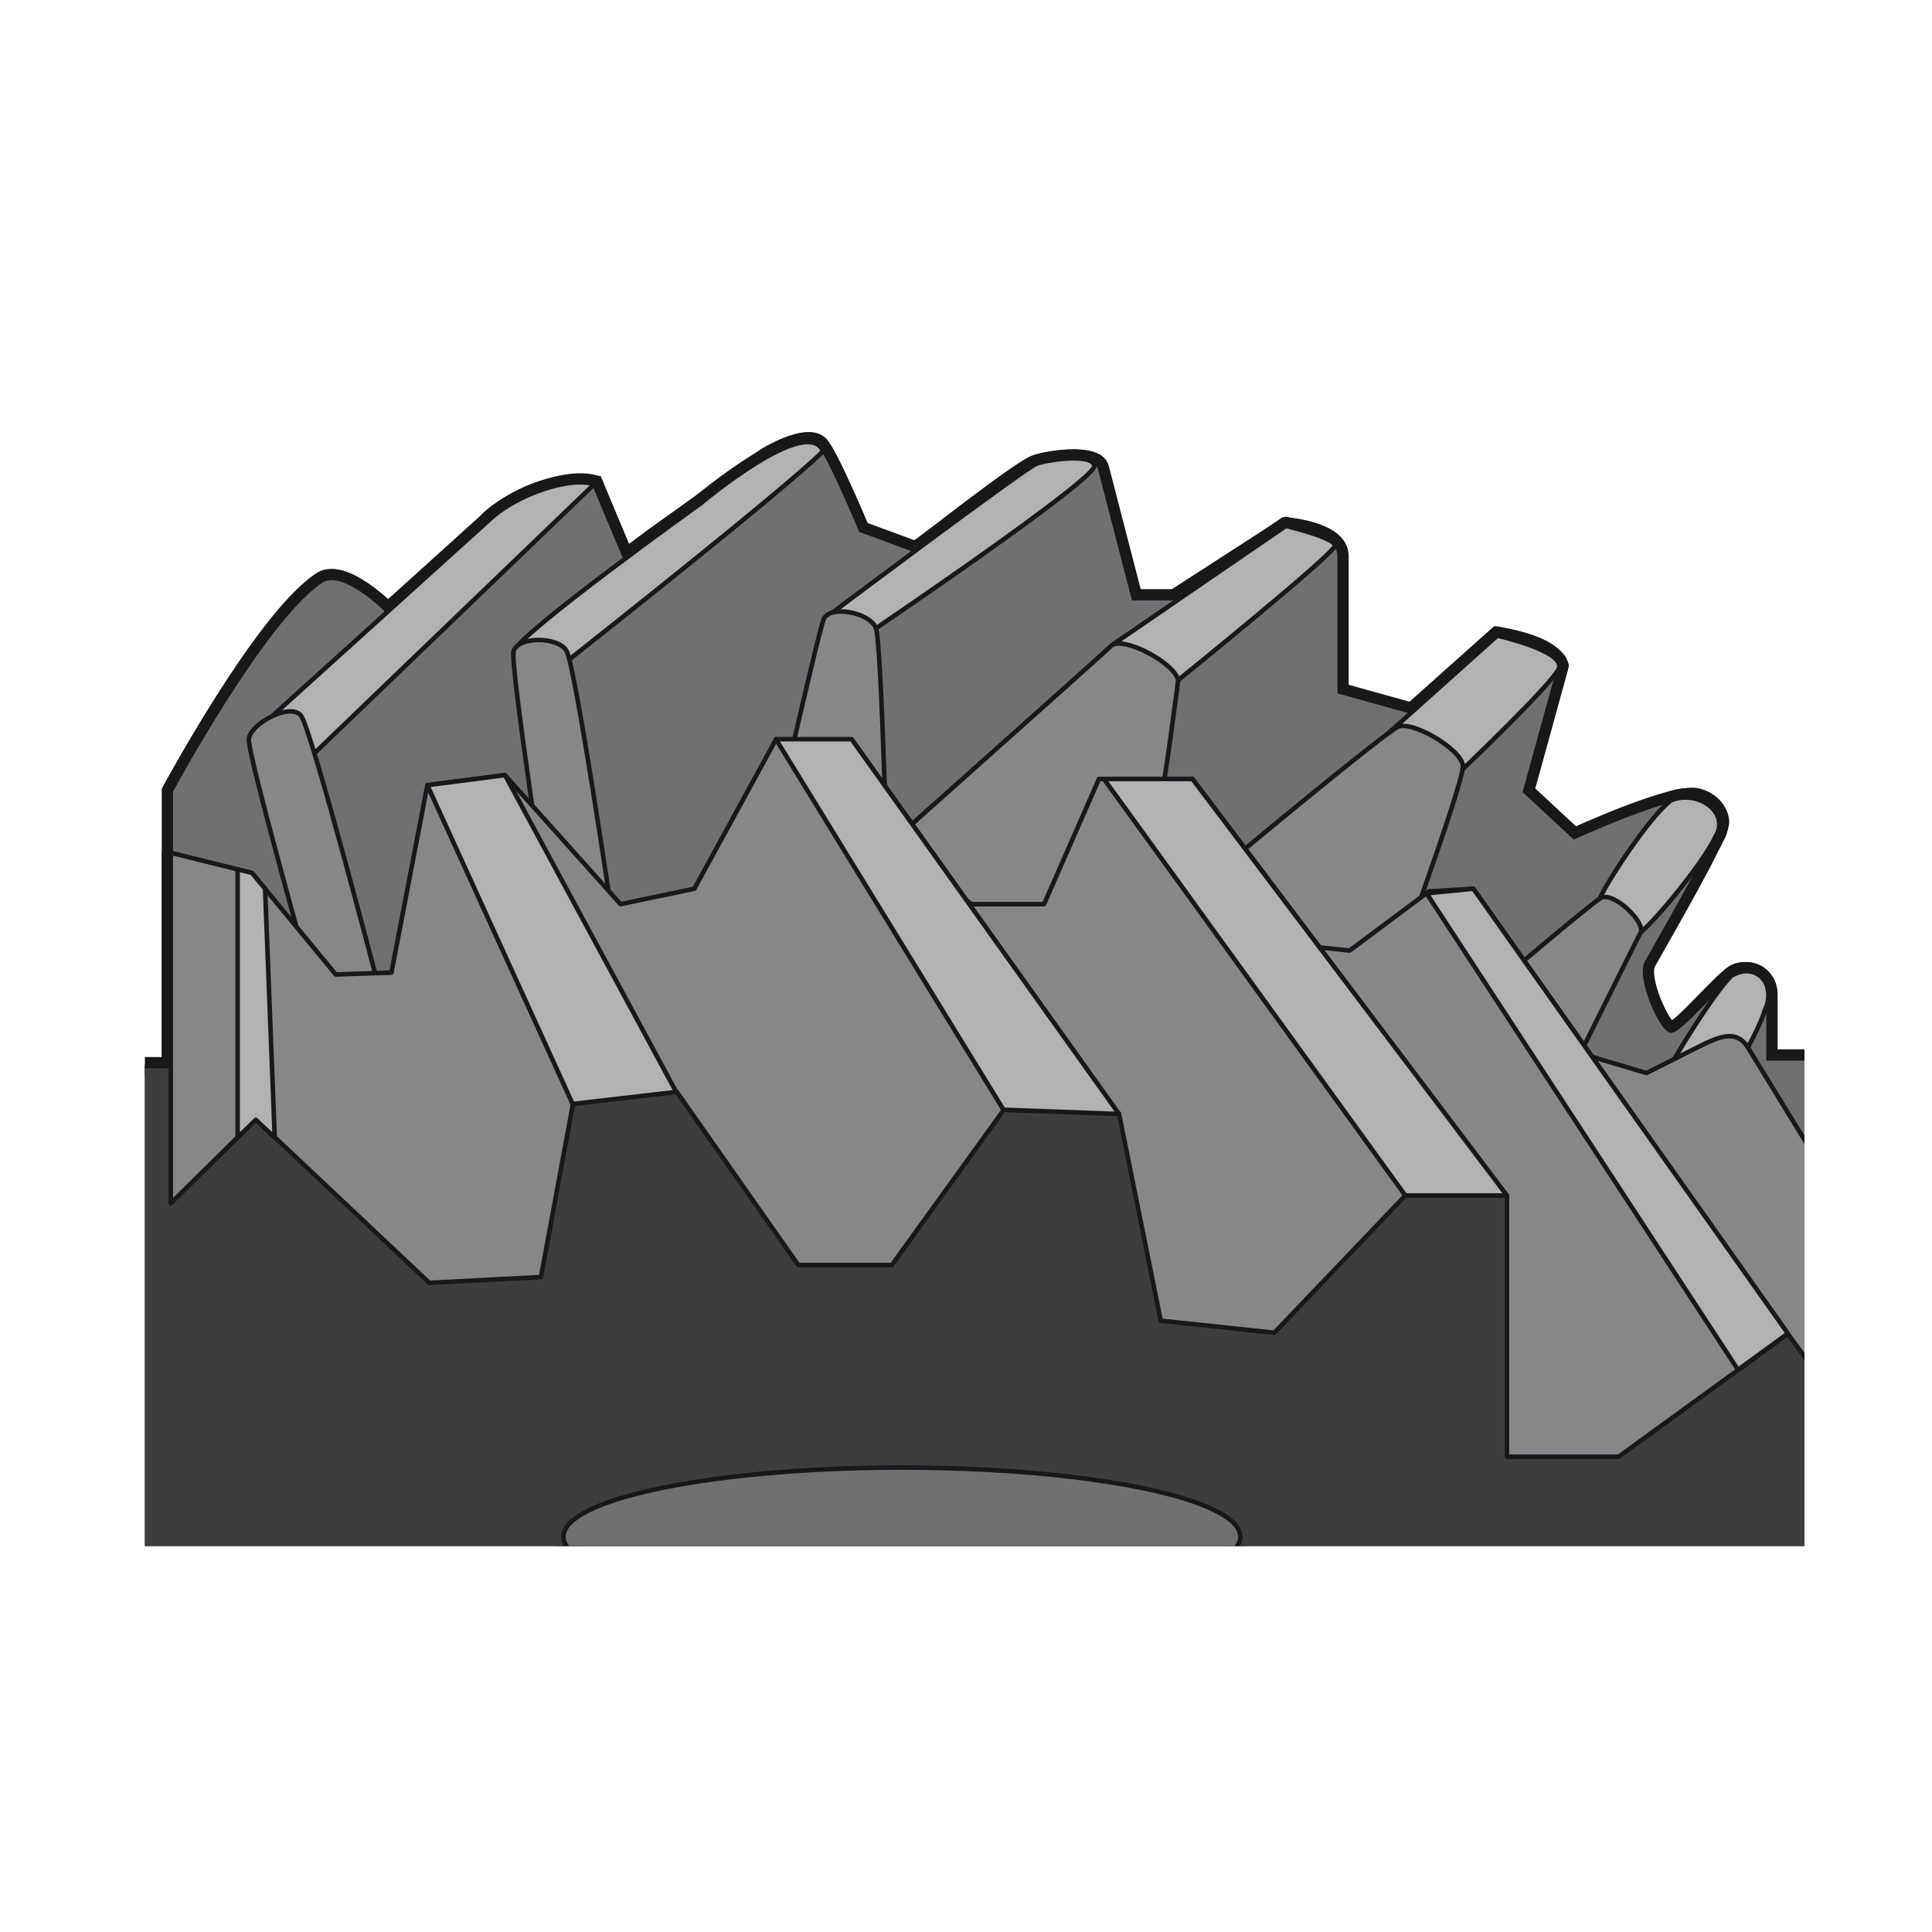 <?xml version="1.0" encoding="utf-8"?>
<!-- Generator: Adobe Illustrator 19.0.0, SVG Export Plug-In . SVG Version: 6.00 Build 0)  -->
<svg version="1.1" id="Camada_1" xmlns="http://www.w3.org/2000/svg" xmlns:xlink="http://www.w3.org/1999/xlink" x="0px" y="0px"
	 viewBox="0 0 500 500" style="enable-background:new 0 0 500 500;" xml:space="preserve">
<style type="text/css">
	.st0{clip-path:url(#XMLID_87_);fill:#1A171B;stroke:#1A171B;stroke-width:4.677;stroke-miterlimit:10;}
	.st1{clip-path:url(#XMLID_87_);}
	.st2{fill:#1A171B;stroke:#1A171B;stroke-width:4.677;stroke-miterlimit:10;}
	.st3{fill:#1A171B;stroke:#1A171B;stroke-width:4.677;stroke-linejoin:round;stroke-miterlimit:10;}
	.st4{clip-path:url(#XMLID_87_);fill:#3D3D3F;stroke:#1A171B;stroke-width:1.169;stroke-miterlimit:10;}
	.st5{fill:#6F7072;stroke:#1A171B;stroke-width:1.169;stroke-miterlimit:10;}
	.st6{fill:#B0B2B3;stroke:#1A171B;stroke-width:1.169;stroke-linejoin:round;stroke-miterlimit:10;}
	.st7{fill:#868789;stroke:#1A171B;stroke-width:1.169;stroke-miterlimit:10;}
	.st8{fill:#868789;stroke:#1A171B;stroke-width:1.169;stroke-linejoin:round;stroke-miterlimit:10;}
	.st9{clip-path:url(#XMLID_87_);fill:#6F7072;stroke:#1A171B;stroke-width:1.169;stroke-miterlimit:10;}
</style>
<g id="XMLID_86_">
	<defs>
		<rect id="XMLID_20_" x="37.5" y="105.3" width="429.5" height="294.8"/>
	</defs>
	<clipPath id="XMLID_87_">
		<use xlink:href="#XMLID_20_"  style="overflow:visible;"/>
	</clipPath>
	<rect id="XMLID_84_" x="30.1" y="275.9" class="st0" width="445.2" height="164"/>
	<g id="XMLID_120_" class="st1">
		<path id="XMLID_83_" class="st2" d="M44.2,204.7c0,0,23.6-43.8,38.5-54.1c5.7-4.6,17.7,7.6,17.7,7.6s22-18.4,26.6-24.1
			c13.9-11.3,26.8-8.8,26.8-8.8l8,19.1l7.8-5.8l28.6-20.4c0,0,10.2-6.3,13.8-3.2c2.3,1.9,10.8,22.2,10.8,22.2l14.4,5.3
			c0,0,27.5-21.7,31-22.5c3-1,15.5-3,16.5,1.2c1.1,4.2,8.7,33.6,8.7,33.6H304l28.8-18.6c0,0,13.9,1,13.9,7.7c0,6.7,0,35.1,0,35.1
			l18.7,5.2l22.1-19.7c18.9,3.2,15.6,9.7,16,8.3c1.5-5.3-8.8,32-8.8,32l12.7,11.8c0,0,25.5-11.7,31.7-10.3c3.2,0.7,5.8,3.2,6.1,6.3
			c0.3,3.1-15.4,30-19,36.5c-2.2,3.9,3.8,17.3,6.2,17.6c2.4,0.3,13.8-13.8,17-15c3.2-1.3,8.3,0.5,8.3,5.7s0,16.5,0,16.5H472v33.5
			l-177.5-24.8l-46-2.7l-63.3-21l-58.3-3.4l-82.7,27.1V204.7z"/>
		<path id="XMLID_82_" class="st3" d="M127.1,134.1l-62.5,56.5l16.8,4.3l72.4-69.6c0,0-4.1-1.7-13.1,1.3
			C131.7,129.6,127.1,134.1,127.1,134.1z"/>
		<path id="XMLID_81_" class="st2" d="M64.4,191.3c0.3-4,10.8-9.6,13.5-6.1c2.7,3.5,19.8,69.1,19.8,69.1l-16.7,1.2
			C81.1,255.5,64.1,195.4,64.4,191.3z"/>
		<path id="XMLID_80_" class="st3" d="M132.9,168.7c0.6,2.4,14.5,1.9,14.5,1.9s55.2-43.5,65.6-53.8c-4-9.8-31.7,13.5-31.7,13.5
			S133.7,164.4,132.9,168.7z"/>
		<path id="XMLID_79_" class="st2" d="M132.9,168.7c0.8-4,11.4-4.1,13.7-0.3c2.3,3.8,12,69.7,12,69.7l-16.7-0.8
			C142,237.3,132.1,172.7,132.9,168.7z"/>
		<path id="XMLID_78_" class="st3" d="M213.2,160.2c0,0,52.1-39.1,54.9-40.1c2.1-1,14.8-3,15.1,0.5c0.3,3.5-56.5,42-56.5,42
			L213.2,160.2z"/>
		<path id="XMLID_77_" class="st2" d="M213.2,160.2c1.6-3.7,12-1.7,13.5,2.4c1.5,4.2,3.1,70.6,3.1,70.6l-33-3.6
			C196.9,229.7,211.6,163.9,213.2,160.2z"/>
		<path id="XMLID_76_" class="st3" d="M288,166.8l16.8,9.3c0,0,40.7-32.9,40.7-34.9c0.1-2-12.7-5.1-12.7-5.1L288,166.8z"/>
		<path id="XMLID_75_" class="st3" d="M387.5,164.5c0,0,17.2,3.9,16,8.3c-0.9,3.4-25.6,26.9-25.6,26.9l-19.1-9.5L387.5,164.5z"/>
		<path id="XMLID_74_" class="st3" d="M432.5,207.1c-6.1,4.6-17.8,23.1-18.4,25.4c-0.6,2.3,4.1,11.1,7.6,10.7
			c3.5-0.4,19.6-20.5,22.2-26.6C447.9,210.4,439.6,204.3,432.5,207.1z"/>
		<path id="XMLID_73_" class="st2" d="M287.5,167.2c2.9-2.9,16.8,4.5,17.4,8.9c0,0-3.6,28.3-4.9,32.8c-5.9,22.2-17.9,46.7-17.9,46.7
			l-52.2-36.8C229.8,218.7,284.3,170.3,287.5,167.2z"/>
		<path id="XMLID_72_" class="st2" d="M361.6,188.2c3.5-2,16.4,5.5,17,9.9c0.5,4.4-22.7,66.9-22.7,66.9l-39.4-40.5
			C316.4,224.4,356.9,190.8,361.6,188.2z"/>
		<path id="XMLID_71_" class="st2" d="M414.1,232.5c3.2-2.2,11.8,6.2,10.5,8.8c-1.3,2.5-17.3,34.7-17.3,34.7l-19.6-21.7
			C387.7,254.2,410.9,234.6,414.1,232.5z"/>
		<path id="XMLID_70_" class="st3" d="M448.1,252.5c-5.4,5.4-18.3,26.7-18.6,29c-0.3,2.3,5.6,10.5,9,9.5
			c3.4-0.9,16.5-23.1,18.2-29.5C459.9,254.9,454.7,248.7,448.1,252.5z"/>
	</g>
	<g id="XMLID_113_" class="st1">
		<path id="XMLID_69_" class="st3" d="M140,330.5l8.3-44.9l26.8-3.1l31.5,44.9h24.2l29-40.2l29.8,1l10.8,53.6l29.4,3.1l34-35.6H390
			V377h28.9l43.8-31.8l7.8,10.7l4.8,27.8l27.7-29.9c0,0-47.3-77.2-50.5-82.5c-3.2-5.3-7.9-2.9-13.7,0c-5.7,2.9-12.7,6.4-12.7,6.4
			l-14.1-4.2L381.3,230l-11.5,0.7L349.3,246l-7.8-0.8l-32.9-43.6h-24.2L270.2,234h-19.4l-30.4-42.6h-19.6L179.7,230l-19.1,4
			l-28.4-31.7l-1.5-1.7l-20.1,2.6l-9.3,48.5l-14.4,0.5l-21.7-26.3l-21-5.2v90.7l22-21.7l44.9,42.3L140,330.5z"/>
		<polygon id="XMLID_68_" class="st3" points="110.6,203.2 148.2,285.7 175,282.6 130.7,200.6 		"/>
		<polygon id="XMLID_67_" class="st3" points="200.8,191.3 259.7,287.2 289.6,288.3 220.4,191.3 		"/>
		<polygon id="XMLID_66_" class="st3" points="308.6,201.6 285.7,201.6 363.7,309.4 390,309.4 		"/>
		<polygon id="XMLID_65_" class="st3" points="381.3,230 369.2,231.2 449.8,354.5 462.7,345.1 		"/>
		<polygon id="XMLID_64_" class="st3" points="61.5,225 61.5,294.4 66.2,289.8 71.1,294.4 68.6,230 65.2,225.9 		"/>
	</g>
	<ellipse id="XMLID_63_" class="st0" cx="233.4" cy="397.7" rx="87.6" ry="17.9"/>
	<rect id="XMLID_62_" x="30.1" y="275.9" class="st4" width="445.2" height="164"/>
	<g id="XMLID_96_" class="st1">
		<path id="XMLID_61_" class="st5" d="M44.2,204.7c0,0,23.6-43.8,38.5-54.1c5.7-4.6,17.7,7.6,17.7,7.6s22-18.4,26.6-24.1
			c13.9-11.3,26.8-8.8,26.8-8.8l8,19.1l7.8-5.8l28.6-20.4c0,0,10.2-6.3,13.8-3.2c2.3,1.9,10.8,22.2,10.8,22.2l14.4,5.3
			c0,0,27.5-21.7,31-22.5c3-1,15.5-3,16.5,1.2c1.1,4.2,8.7,33.6,8.7,33.6H304l28.8-18.6c0,0,13.9,1,13.9,7.7c0,6.7,0,35.1,0,35.1
			l18.7,5.2l22.1-19.7c18.9,3.2,15.6,9.7,16,8.3c1.5-5.3-8.8,32-8.8,32l12.7,11.8c0,0,25.5-11.7,31.7-10.3c3.2,0.7,5.8,3.2,6.1,6.3
			c0.3,3.1-15.4,30-19,36.5c-2.2,3.9,3.8,17.3,6.2,17.6c2.4,0.3,13.8-13.8,17-15c3.2-1.3,8.3,0.5,8.3,5.7s0,16.5,0,16.5H472v33.5
			l-177.5-24.8l-46-2.7l-63.3-21l-58.3-3.4l-82.7,27.1V204.7z"/>
		<path id="XMLID_60_" class="st6" d="M127.1,134.1l-62.5,56.5l16.8,4.3l72.4-69.6c0,0-4.1-1.7-13.1,1.3
			C131.7,129.6,127.1,134.1,127.1,134.1z"/>
		<path id="XMLID_59_" class="st7" d="M64.4,191.3c0.3-4,10.8-9.6,13.5-6.1c2.7,3.5,19.8,69.1,19.8,69.1l-16.7,1.2
			C81.1,255.5,64.1,195.4,64.4,191.3z"/>
		<path id="XMLID_58_" class="st6" d="M132.9,168.7c0.6,2.4,14.5,1.9,14.5,1.9s55.2-43.5,65.6-53.8c-4-9.8-31.7,13.5-31.7,13.5
			S133.7,164.4,132.9,168.7z"/>
		<path id="XMLID_57_" class="st7" d="M132.9,168.7c0.8-4,11.4-4.1,13.7-0.3c2.3,3.8,12,69.7,12,69.7l-16.7-0.8
			C142,237.3,132.1,172.7,132.9,168.7z"/>
		<path id="XMLID_56_" class="st6" d="M213.2,160.2c0,0,52.1-39.1,54.9-40.1c2.1-1,14.8-3,15.1,0.5c0.3,3.5-56.5,42-56.5,42
			L213.2,160.2z"/>
		<path id="XMLID_37_" class="st7" d="M213.2,160.2c1.6-3.7,12-1.7,13.5,2.4c1.5,4.2,3.1,70.6,3.1,70.6l-33-3.6
			C196.9,229.7,211.6,163.9,213.2,160.2z"/>
		<path id="XMLID_36_" class="st6" d="M288,166.8l16.8,9.3c0,0,40.7-32.9,40.7-34.9c0.1-2-12.7-5.1-12.7-5.1L288,166.8z"/>
		<path id="XMLID_35_" class="st6" d="M387.5,164.5c0,0,17.2,3.9,16,8.3c-0.9,3.4-25.6,26.9-25.6,26.9l-19.1-9.5L387.5,164.5z"/>
		<path id="XMLID_34_" class="st6" d="M432.5,207.1c-6.1,4.6-17.8,23.1-18.4,25.4c-0.6,2.3,4.1,11.1,7.6,10.7
			c3.5-0.4,19.6-20.5,22.2-26.6C447.9,210.4,439.6,204.3,432.5,207.1z"/>
		<path id="XMLID_33_" class="st7" d="M287.5,167.2c2.9-2.9,16.8,4.5,17.4,8.9c0,0-3.6,28.3-4.9,32.8c-5.9,22.2-17.9,46.7-17.9,46.7
			l-52.2-36.8C229.8,218.7,284.3,170.3,287.5,167.2z"/>
		<path id="XMLID_32_" class="st7" d="M361.6,188.2c3.5-2,16.4,5.5,17,9.9c0.5,4.4-22.7,66.9-22.7,66.9l-39.4-40.5
			C316.4,224.4,356.9,190.8,361.6,188.2z"/>
		<path id="XMLID_31_" class="st7" d="M414.1,232.5c3.2-2.2,11.8,6.2,10.5,8.8c-1.3,2.5-17.3,34.7-17.3,34.7l-19.6-21.7
			C387.7,254.2,410.9,234.6,414.1,232.5z"/>
		<path id="XMLID_30_" class="st6" d="M448.1,252.5c-5.4,5.4-18.3,26.7-18.6,29c-0.3,2.3,5.6,10.5,9,9.5
			c3.4-0.9,16.5-23.1,18.2-29.5C459.9,254.9,454.7,248.7,448.1,252.5z"/>
	</g>
	<g id="XMLID_89_" class="st1">
		<path id="XMLID_29_" class="st8" d="M140,330.5l8.3-44.9l26.8-3.1l31.5,44.9h24.2l29-40.2l29.8,1l10.8,53.6l29.4,3.1l34-35.6H390
			V377h28.9l43.8-31.8l7.8,10.7l4.8,27.8l27.7-29.9c0,0-47.3-77.2-50.5-82.5c-3.2-5.3-7.9-2.9-13.7,0c-5.7,2.9-12.7,6.4-12.7,6.4
			l-14.1-4.2L381.3,230l-11.5,0.7L349.3,246l-7.8-0.8l-32.9-43.6h-24.2L270.2,234h-19.4l-30.4-42.6h-19.6L179.7,230l-19.1,4
			l-28.4-31.7l-1.5-1.7l-20.1,2.6l-9.3,48.5l-14.4,0.5l-21.7-26.3l-21-5.2v90.7l22-21.7l44.9,42.3L140,330.5z"/>
		<polygon id="XMLID_28_" class="st6" points="110.6,203.2 148.2,285.7 175,282.6 130.7,200.6 		"/>
		<polygon id="XMLID_27_" class="st6" points="200.8,191.3 259.7,287.2 289.6,288.3 220.4,191.3 		"/>
		<polygon id="XMLID_26_" class="st6" points="308.6,201.6 285.7,201.6 363.7,309.4 390,309.4 		"/>
		<polygon id="XMLID_25_" class="st6" points="381.3,230 369.2,231.2 449.8,354.5 462.7,345.1 		"/>
		<polygon id="XMLID_24_" class="st6" points="61.5,225 61.5,294.4 66.2,289.8 71.1,294.4 68.6,230 65.2,225.9 		"/>
	</g>
	<ellipse id="XMLID_23_" class="st9" cx="233.4" cy="397.7" rx="87.6" ry="17.9"/>
</g>
</svg>
